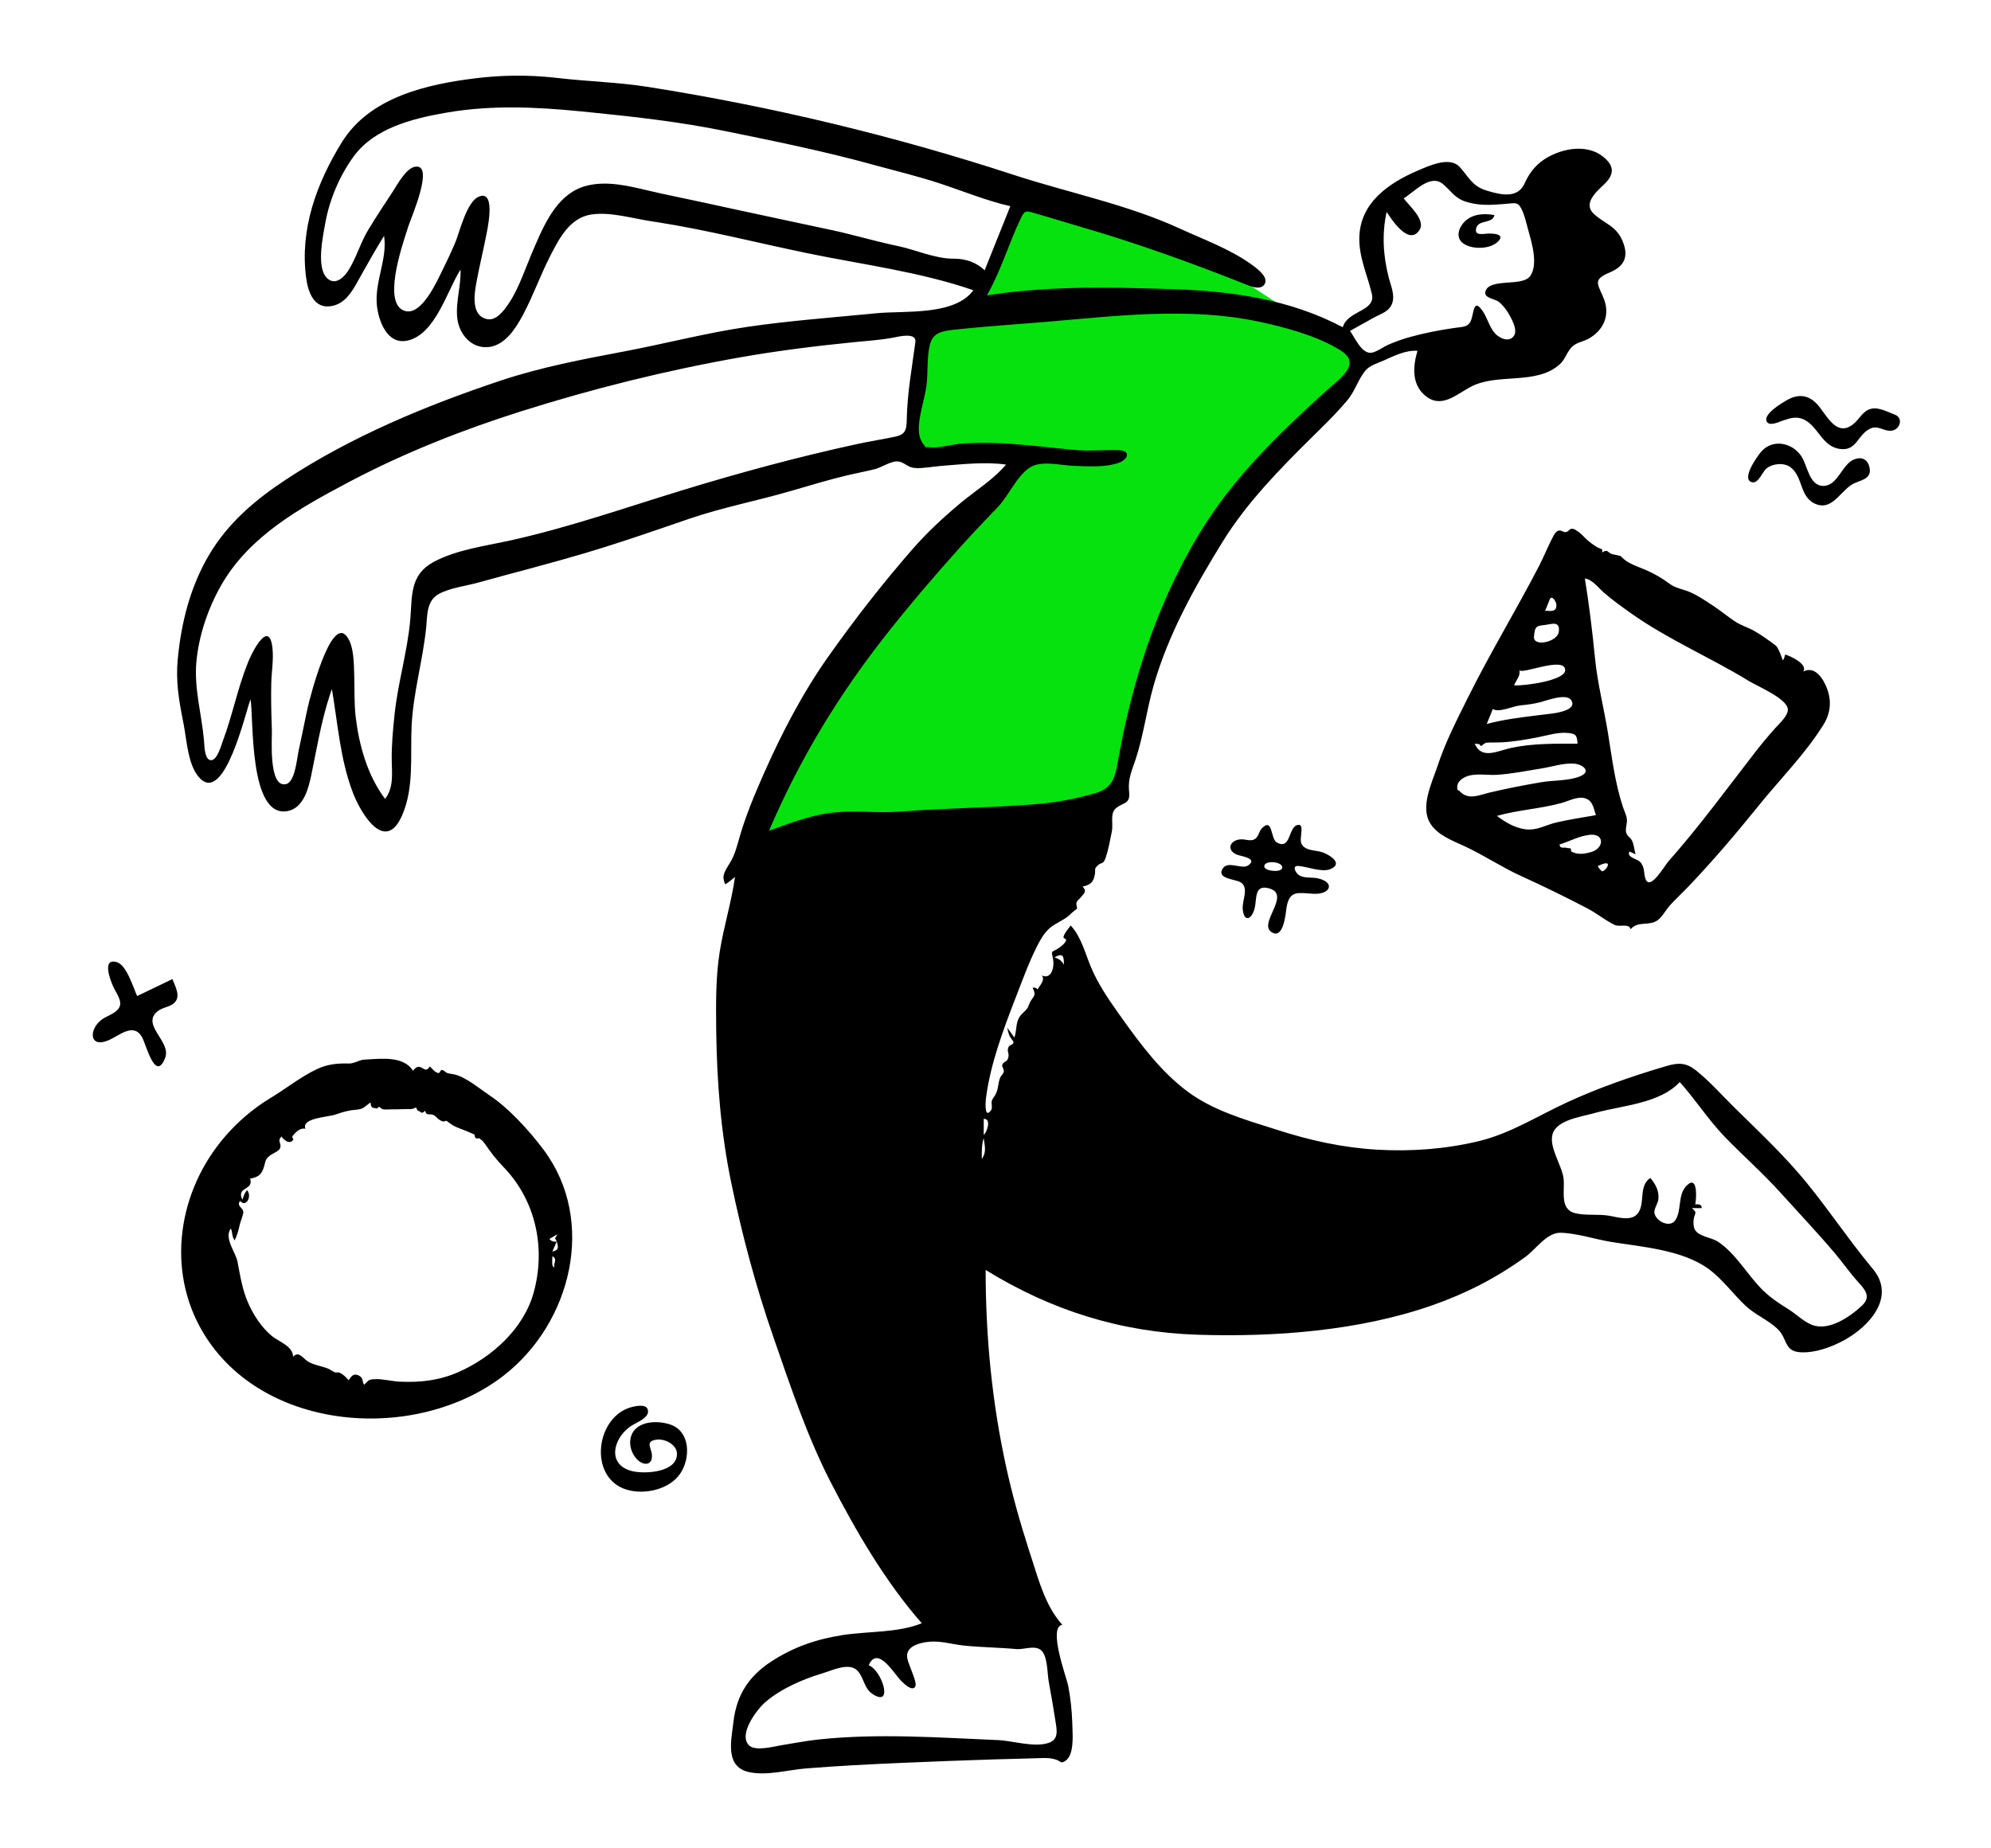 <svg viewBox="124.928 24.576 774.144 718.848" xmlns="http://www.w3.org/2000/svg" xmlns:xlink="http://www.w3.org/1999/xlink" overflow="visible" width="716.8px" height="665.6px"><rect id="Blush Background Color" fill="none" x="124.928" y="24.576" width="774.144" height="718.848"/><g id="Master/Doodles/Zombieing" stroke="none" stroke-width="1" fill="none" fill-rule="evenodd"><path d="M525.318,94.758 C522.223,102.949 519.13,111.141 516.035,119.332 C514.051,124.581 512.069,129.829 510.086,135.078 C509.382,136.939 508.991,138.848 507.631,140.14 C504.425,143.182 498.671,145.118 494.818,147.258 C492.237,148.692 489.655,150.126 487.074,151.56 C485.743,152.3 482.792,153.229 481.859,154.457 C480.833,155.81 481.318,158.295 481.318,160.166 L481.318,176.32 L481.318,206.758 C494.651,205.091 507.985,203.425 521.318,201.758 C503.554,222.255 485.791,242.751 468.027,263.248 C463.649,268.299 458.334,273.161 455.072,279.038 C448.13,291.548 441.344,304.148 434.482,316.702 C428.094,328.387 421.706,340.073 415.318,351.758 L472.787,349.312 C487.666,348.679 502.951,349.631 517.287,345.414 C529.105,341.938 540.922,338.463 552.74,334.987 C554.312,334.524 559.208,334.001 560.322,332.736 C561.365,331.551 561.343,327.074 561.638,325.558 C567.216,296.888 574.317,265.294 590.597,240.615 C602.269,222.924 618.019,207.435 632.443,192.008 C638.073,185.987 643.801,180.038 649.231,173.834 C650.622,172.245 652.631,170.442 653.551,168.512 C654.145,167.265 654.975,164.889 654.606,163.782 C654.446,163.302 650.735,161.58 650.203,161.238 C646.442,158.821 642.714,156.353 638.978,153.897 C628.48,146.995 617.992,140.076 607.434,133.266 C599.203,127.956 590.995,122.326 582.313,117.763 C573.314,113.033 563.403,109.704 553.968,105.967 C544.434,102.19 534.882,98.456 525.318,94.758" id="Accent" fill="#05e20e"/><path d="M310.303,54.962 C320.331,53.754 330.377,53.681 340.407,54.76 L341.611,54.894 C353.386,56.268 365.235,56.539 376.959,58.39 C425.001,65.975 472.827,77.459 519.056,92.58 C540.47,99.583 563.196,104.059 583.719,113.488 C592.803,117.663 602.824,121.293 611.057,127.096 L612.225,127.941 C614.305,129.477 618.408,132.694 616.478,135.33 C614.745,137.699 610.392,135.624 608.307,134.779 L608.165,134.722 C587.349,126.464 566.244,118.924 544.716,112.666 C540.001,111.296 535.307,109.831 530.595,108.448 L526.448,107.258 C523.895,106.544 523.286,106.518 521.99,109.184 C517.151,119.139 514.214,129.765 508.652,139.455 C531.571,135.809 554.997,136.222 578.141,136.948 L581.295,137.048 C604.033,137.781 626.686,141.076 647.027,151.844 C648.934,145.214 659.945,145.754 658.339,138.9 C656.583,131.405 653.206,124.618 653.471,116.633 C653.911,103.39 664.81,95.849 675.892,91.051 L678.206,90.061 C682.805,88.127 689.181,85.863 692.533,89.563 C696.002,93.392 697.377,96.948 702.66,98.596 L703.677,98.908 C708.996,100.501 715.172,101.672 717.757,95.861 C720.459,89.786 724.666,86.037 731.052,83.782 C736.699,81.787 743.614,81.646 748.458,85.68 C753.005,89.468 752.345,92.759 748.531,96.389 L747.592,97.267 C744.559,100.131 740.81,104.197 744.623,107.728 C748.887,111.678 753.393,112.373 755.853,118.409 C758.391,124.637 756.336,128.179 750.843,130.539 L750.566,130.656 C743.544,133.565 746.699,135.556 748.729,141.296 C750.95,147.575 748.181,153.259 742.476,156.364 C740.598,157.386 738.225,157.734 736.557,159.105 C734.285,160.975 733.675,164.174 731.488,166.176 C722.308,174.583 707.251,169.434 696.723,175.043 C690.947,178.12 685.236,183.727 678.935,178.33 C673.741,173.881 674.315,166.948 676.075,161.015 C671.646,160.657 666.97,162.966 663.046,164.736 C660.693,165.797 657.556,166.653 655.871,168.654 C653.097,171.949 651.779,176.675 648.893,180.146 C645.543,184.177 641.853,187.907 638.122,191.584 L635.451,194.218 C622.671,206.838 609.724,220.016 600.289,235.311 C589.365,253.018 579.206,271.155 573.455,291.271 C570.761,300.697 569.573,310.532 566.5,319.847 C565.013,324.353 563.533,327.292 563.906,331.928 L563.953,332.431 C564.491,337.489 561.804,336.424 558.801,338.939 C556.43,340.925 557.828,345.062 557.252,347.875 L556.983,349.211 C556.39,352.194 555.714,355.695 554.76,358.363 C553.839,360.936 553.099,359.776 551.638,361.262 C550.182,362.741 551.016,362.596 550.603,364.815 C550.037,367.848 548.683,368.767 545.851,369.393 C547.759,371.337 546.316,372.097 545.101,373.623 C544.425,374.473 543.818,374.677 543.497,375.648 C543.257,376.375 543.866,377.37 543.621,378.155 L543.591,378.228 L543.598,378.204 C543.659,377.79 541.469,379.835 541.445,379.805 L541.477,379.762 C539.137,382.4 535.471,383.345 532.887,385.707 C530.844,387.574 529.417,390.093 528.181,392.534 C525.11,398.595 522.725,405.121 520.275,411.449 L519.513,413.419 C514.929,425.298 510.138,438.23 508.415,450.828 L508.279,451.877 C508.079,453.5 507.708,460.044 510.346,456.245 C510.892,455.457 510.283,453.584 510.566,452.704 C510.889,451.704 511.556,451.118 512.014,450.238 C513.197,447.969 512.887,446.237 513.739,443.871 C514.074,442.941 515.022,442.356 515.227,441.31 C515.373,440.57 514.453,439.22 514.571,438.877 C515.194,437.07 516.504,437.918 516.992,435.798 C517.418,433.951 516.289,433.672 517.07,431.779 C517.486,430.77 518.946,431.051 519.011,429.881 C519.027,429.568 517.835,428.228 517.557,427.654 C517.115,426.736 516.735,425.238 516.545,424.226 L519.338,428.086 L519.338,428.086 C520.108,425.988 519.931,423.678 520.622,421.577 C521.463,419.019 523.129,418.502 524.571,416.448 C524.445,416.627 525.279,414.611 525.575,414.072 L525.611,414.01 C527.022,411.707 527.882,411.63 526.426,408.73 C527.204,408.549 527.855,408.758 528.378,409.359 C529.139,407.913 531.468,405.698 530.002,403.943 C533.984,405.743 534.904,400.234 534.418,397.792 L534.068,396.078 C533.688,394.107 534.164,394.991 536.785,393.146 L537.101,392.919 C537.994,392.264 539.224,391.228 539.462,390.21 C539.603,389.602 538.225,389.626 538.459,388.861 C538.973,387.178 540.231,385.949 541.242,384.516 C545.364,388.951 546.865,395.373 549.162,400.814 C551.809,407.084 555.709,412.894 559.638,418.426 L561.234,420.67 C568.551,430.922 576.512,441.524 586.613,449.051 C596.503,456.422 608.467,459.849 620.069,463.536 L621.649,464.04 C634.415,468.145 647.076,470.938 660.5,471.709 C673.587,472.461 686.864,471.487 699.633,468.454 C712.143,465.483 722.65,458.642 734.185,453.314 C746.077,447.822 758.837,443.349 771.42,439.608 L772.992,439.144 C777.599,437.795 780.546,437.842 784.376,440.888 C789.51,444.97 793.966,450.024 798.617,454.631 L800.987,456.968 C810.088,465.909 819.333,474.678 827.412,484.592 C836.315,495.519 844.13,507.287 853.154,518.119 C862.206,528.983 851.776,540.43 841.982,545.793 C837.073,548.481 830.832,550.771 825.14,550.508 C818.481,550.199 820.076,545.212 816.06,541.395 C812.338,537.857 807.379,535.936 803.629,532.398 C798.699,527.748 794.74,522.099 789.216,518.063 C779.046,510.633 763.368,509.528 751.356,507.57 C745.075,506.546 737.992,504.152 731.667,504.016 C726.367,503.903 722.041,510.515 718.003,513.434 C706.737,521.579 694.967,527.625 681.827,532.229 C653.452,542.17 620.623,544.624 590.741,543.679 C560.685,542.729 533.686,534.209 508.168,518.48 C508.168,544.255 510.601,569.721 516.106,594.912 C518.531,606.012 521.582,616.793 525.051,627.582 L526.094,630.806 C528.929,639.658 531.634,649.502 537.99,656.486 C532.27,657.314 539.626,676.987 540.232,680.039 C541.185,684.833 541.68,689.765 541.856,694.658 L541.912,696.405 C542.051,700.061 542.448,706.969 539.368,709.259 C537.328,710.776 537.462,709.549 535.63,708.958 C533.313,708.211 531.746,708.251 529.162,708.343 C523.396,708.55 517.625,708.64 511.857,708.819 C499.594,709.199 487.332,709.67 475.073,710.205 C462.782,710.741 450.5,711.362 438.236,712.356 C431.225,712.925 423.403,715.226 416.406,713.825 C407.101,711.962 409.045,702.488 409.988,695.179 L410.109,694.196 C411.325,683.778 416.101,676.422 424.899,670.708 C433.595,665.062 442.422,662.061 452.626,660.471 C462.388,658.95 474.12,659.656 483.339,655.88 C469.226,639.831 457.627,619.897 447.877,600.937 C438.748,583.186 432.185,563.435 425.645,544.601 C418.851,525.04 413.463,504.917 409.269,484.64 C405.237,465.144 403.688,445.717 403.414,425.865 L403.394,424.162 C403.295,414.4 403.233,404.459 404.761,394.793 C406.311,384.982 409.326,375.462 410.723,365.621 L409.815,366.378 C408.905,367.134 407.979,367.876 406.976,368.503 C405.034,365.064 407.349,362.609 408.992,359.761 C410.783,356.656 411.593,353.229 412.585,349.815 C415,341.504 418.394,333.424 421.89,325.517 C428.906,309.649 436.976,294.118 446.999,279.925 C457.16,265.538 468.097,251.501 479.669,238.221 C485.42,231.621 491.936,225.586 498.669,219.997 C504.507,215.151 511.168,211.107 516.1,205.257 C507.894,204.117 499.151,205.137 490.926,205.768 C487.55,206.027 484.098,206.776 480.703,206.58 C477.55,206.397 476.516,204.069 473.766,204.024 C471.094,203.981 467.67,206.404 465.071,207.046 C461.565,207.913 458.008,208.565 454.494,209.402 C446.943,211.202 439.586,213.457 432.139,215.613 C419.041,219.404 405.828,221.921 392.887,226.348 L381.286,230.325 C371.612,233.632 361.914,236.88 352.118,239.78 C338.41,243.837 324.547,247.352 310.774,251.176 C306.124,252.467 299.896,253.22 295.637,255.532 C290.676,258.226 291.135,263.79 290.628,268.727 C289.32,281.471 285.625,293.885 284.978,306.755 C284.394,318.369 286.065,330.924 281.195,341.863 C274.702,356.449 265.389,341.331 262.125,332.811 C257.211,319.982 256.26,305.988 253.979,292.556 C251.165,300.449 249.413,308.71 247.774,316.946 L246.037,325.68 C244.883,331.313 242.944,338.717 236.921,339.977 C221.532,343.199 223.617,303.583 222.342,296.551 L222.228,296.846 C220.252,302.246 212.416,336.195 203.017,327.611 C197.992,323.022 197.588,312.529 196.34,306.262 L196.011,304.598 C194.442,296.608 193.244,289.336 194.03,281.015 C195.38,266.732 198.919,252.691 206.284,240.274 C213.602,227.934 224.126,218.999 235.973,211.181 C261.435,194.38 290.816,182.194 319.715,172.565 C335.28,167.379 351.338,164.333 367.424,161.292 C383.595,158.235 399.552,154.024 415.85,151.652 C431.381,149.392 447.184,148.174 462.826,146.681 L465.757,146.397 C476.739,145.32 496.031,147.488 503.403,137.454 C482.437,130.22 460.293,127.497 438.66,123.014 C419.324,119.007 400.162,114.086 380.645,111.007 L378.097,110.616 C370.743,109.52 362.211,106.863 354.766,108.011 C346.424,109.296 342.285,117.439 338.791,124.279 C335.063,131.576 332.321,139.348 328.504,146.597 L328.042,147.464 C325.296,152.543 321.212,158.769 315.106,159.531 C308.259,160.386 303.384,154.496 302.717,148.257 C302.041,141.941 304.25,135.73 303.984,129.428 C298.735,137.61 294.242,154.665 283.325,157.045 C275.36,158.782 271.97,149.089 271.438,142.954 C270.656,133.913 275.631,125.186 274.262,116.311 C271.391,120.915 268.718,125.617 266.069,130.342 L263.801,134.394 C261.547,138.42 258.969,142.545 254.114,143.559 C247.115,145.021 244.713,138.304 243.96,132.632 C241.454,113.748 248.01,95.849 257.831,79.929 C268.71,62.297 291.041,57.285 310.303,54.962 Z M499.565,664.544 C495.111,664.067 490.692,662.639 486.187,663.085 L485.779,663.129 C482.849,663.464 478.398,664.473 477.684,667.773 C477.289,669.601 478.586,672.133 479.197,673.892 L479.276,674.126 C479.65,675.286 481.667,679.55 480.657,680.74 C479.407,682.214 476.647,679.606 475.489,678.453 L475.247,678.209 C472.563,675.514 466.092,664.295 462.697,672.241 C467.753,674.037 472.487,688.626 464.396,683.54 C460.904,681.345 461.001,677.478 458.564,674.581 C455.388,670.804 448.666,674.181 444.634,675.384 C437.089,677.634 428.532,681.37 422.515,686.551 L422.264,686.774 C418.903,689.834 411.848,699.334 416.269,703.462 C418.679,705.711 425.828,703.826 428.496,703.375 L433.544,702.51 C436.904,701.938 440.263,701.399 443.673,701.043 C454.994,699.86 466.393,699.678 477.766,699.908 C489.5,700.146 501.219,700.832 512.943,701.325 C518.878,701.575 527.014,704.324 532.708,702.398 C536.561,701.094 535.897,697.633 535.36,694.225 C534.541,689.027 533.68,683.837 532.708,678.664 C532.12,675.534 532.319,668.79 529.836,666.473 C527.419,664.218 522.99,666.198 520.116,665.929 C513.278,665.287 506.395,665.276 499.565,664.544 Z M371.133,571.657 L371.657,571.549 C373.754,571.142 377.152,570.823 376.879,573.835 C376.655,576.308 371.748,578.142 370.038,579.333 C363.418,583.941 360.799,594.038 370.439,596.65 L370.782,596.737 C375.888,597.936 388.468,597.197 388.132,589.756 C387.98,586.378 383.457,584.091 380.399,584.459 C375.485,585.051 378.28,587.602 378.417,590.539 C378.614,594.783 374.924,594.557 372.607,592.12 C370.609,590.018 369.53,586.958 370.084,584.065 C371.408,577.154 380.36,576.74 385.711,578.656 C393.453,581.428 393.4,591.697 389.482,597.585 C385.303,603.865 375.538,606.028 368.604,603.933 C353.335,599.318 356.52,574.838 371.133,571.657 Z M266.819,436.663 L267.714,436.614 C273.702,436.255 281.918,435.355 285.515,440.995 C288.691,436.781 289.865,443.049 292.028,439.322 C293.035,440.207 293.939,441.622 295.365,441.9 C296.047,442.032 296.118,440.595 296.76,440.699 C297.678,440.848 298.116,441.674 298.921,441.921 C299.963,442.241 301.06,442.261 302.12,442.566 C306.442,443.809 311.381,447.929 315.008,450.4 L315.379,450.649 C322.592,455.445 330.619,464.141 336.29,471.735 C357.005,499.469 347.037,539.125 320.844,559.498 C286.941,585.866 227.11,581.713 203.915,542.852 C189.312,518.384 194.209,487.577 212.523,466.471 C217.401,460.85 223.117,455.931 229.447,452.011 L230.18,451.563 C236.105,447.992 241.831,443.375 248.069,440.412 C251.782,438.648 255.348,438.143 259.365,438.174 L260.647,438.196 C261.246,438.197 261.645,438.144 262.601,437.86 C264.188,437.388 265.029,436.751 266.819,436.663 Z M269.001,453.308 C266.621,455 266.401,455.855 263.775,456.12 L263.473,456.147 C260.763,456.361 258.556,456.937 256.051,457.812 L255.468,458.019 C252.722,459.009 242,459.341 243.678,463.536 C241.559,463.23 240.157,464.658 238.904,466.114 C238.058,467.098 239.221,467.401 238.944,467.828 C237.561,469.97 235.035,467.719 234.387,466.582 C232.468,468.519 234.659,469.132 233.798,471.199 C233.353,472.269 230.921,473.204 230.061,473.854 C227.561,475.746 228.371,476.37 227.27,479.233 C226.28,481.806 224.783,482.462 222.179,482.963 C223.74,487.661 216.605,485.985 219.183,491.189 L219.489,490.262 C219.832,489.253 220.218,488.315 220.971,487.467 C222.952,489.464 220.836,494.474 218.214,491.621 C216.95,493.879 219.23,493.979 219.527,495.821 C219.673,496.721 218.387,499.753 218.165,500.786 C217.713,502.895 217.163,505.051 216.163,506.978 C215.052,505.54 215.366,503.916 214.697,502.33 C211.889,506.112 216.565,511.53 217.279,515.278 L217.982,519.054 C218.73,523.03 219.55,526.871 221.214,530.837 C223.262,535.718 226.528,540.764 230.636,544.172 C233.265,546.353 238.874,548.08 238.876,552.244 C241.146,549.752 242.78,552.995 244.764,554.15 C247.032,555.473 249.874,555.852 252.332,556.774 C252.931,556.998 254.844,558.228 255.162,558.326 C255.09,558.304 256.849,558.371 256.793,558.344 C258.572,559.189 259.134,559.932 260.507,561.355 L260.79,560.936 C261.725,559.571 262.626,558.577 264.549,559.604 C266.244,560.51 265.632,561.602 266.477,563.158 L267.308,562.304 C268.422,561.17 268.68,561.081 270.589,560.961 C273.584,560.773 277.246,561.784 280.358,561.926 C288.427,562.294 295.773,561.468 303.245,558.168 C316.248,552.423 328.559,541.332 332.435,527.269 C337.135,510.218 333.406,491.962 321.158,478.927 L320.765,478.513 C317.875,475.509 315.845,472.898 313.557,469.537 C312.547,468.054 312.254,468.088 311.213,467.217 C310.061,467.606 309.468,467.139 309.435,465.817 C308.34,465.323 307.236,464.846 306.125,464.388 C304.455,463.681 302.587,463.133 301.002,462.238 C300.142,461.655 299.294,461.054 298.459,460.435 C297.581,460.89 296.76,460.808 295.994,460.187 C294.829,459.584 294.628,458.72 293.366,458.179 C291.982,457.587 290.672,458.723 290.216,456.54 C288.675,458.257 288.578,456.687 287.325,456.53 L286.656,455.268 L286.656,455.268 C286.122,455.591 285.552,455.803 284.942,455.905 C282.577,455.854 280.09,456.055 277.679,456.008 C276.652,455.987 275.54,456.115 274.56,456.064 C273.914,456.088 273.366,455.888 272.918,455.462 C272.468,454.891 272.028,454.974 271.599,455.71 L271.287,455.64 C269.742,455.323 269.197,455.667 269.001,453.308 Z M778.047,445.397 C770.315,453.796 755.589,454.493 745.054,457.421 L744.077,457.696 C739.295,458.979 730.217,460.267 728.619,465.573 C727.079,470.689 732.204,477.727 732.867,482.798 C733.485,487.532 731.152,494.866 737.399,496.408 C741.536,497.429 746.425,496.652 750.749,497.42 L751.189,497.502 C754.773,498.188 759.727,499.613 762.001,496.119 C764.619,492.097 762.015,485.762 766.609,482.701 C768.703,485.146 770.145,487.938 769.717,491.167 C769.522,492.623 767.886,494.942 768.211,496.427 C768.934,499.733 774.292,502.166 776.311,499.161 C778.948,495.237 777.085,489.226 780.809,485.603 C785.105,481.423 784.581,490.646 784.067,493.003 C785.133,492.818 786.551,492.926 786.585,494.267 L786.583,494.421 L782.734,494.421 C785.212,496.437 783.729,496.275 783.433,499.021 C783.297,500.296 783.366,501.969 784.105,503.072 C785.755,505.531 790.397,505.861 792.775,507.401 C799.851,511.982 804.387,520.531 810.378,526.383 C813.381,529.315 816.711,531.516 820.253,533.716 C823.268,535.588 826.095,538.491 829.405,539.813 C835.995,542.446 844.332,536.656 848.91,532.342 C852.75,528.725 849.868,525.915 847.134,522.861 C844.059,519.425 841.449,515.632 838.476,512.112 C831.663,504.043 824.365,496.352 817.295,488.51 C810.502,480.975 802.944,474.288 795.868,467.045 C789.317,460.339 784.293,452.363 778.047,445.397 Z M339.719,513.143 L339.714,513.297 C339.667,514.252 339.314,517.598 340.454,517.394 C340.079,515.751 341.814,514.329 339.719,513.143 Z M341.387,507.376 L339.709,511.32 C341.988,510.865 342.088,509.914 341.596,508.098 L341.387,507.376 Z M341.665,504.585 L338.563,506.417 C339.242,507.316 340.298,507.68 341.384,507.368 C340.823,505.685 340.287,507.078 341.443,504.991 L341.665,504.585 Z M507.387,467.191 C506.587,469.89 506.662,472.532 506.662,475.307 C508.609,472.678 507.807,470.132 507.387,467.191 Z M507.427,459.709 L507.427,465.975 C508.609,465.006 510.485,459.824 507.595,459.71 L507.427,459.709 Z M169.279,408.966 L169.101,408.602 C167.931,406.123 164.309,396.99 170.363,398.772 C174.193,399.899 176.744,408.726 178.254,411.957 L191.957,405.36 L191.957,405.36 L192.187,405.919 C193.609,409.309 195.589,413.27 191.478,415.467 C189.681,416.427 187.575,416.568 185.776,418.238 C180.188,423.428 191.523,429.802 189.168,435.937 C185.362,445.846 181.718,430.694 180.18,427.982 C176.849,422.104 171.468,427.281 167.122,429.148 C159.442,432.446 159.4,424.663 164.703,420.957 C166.846,419.46 170.94,418.432 171.604,415.53 C172.081,413.453 170.202,410.775 169.279,408.966 L169.279,408.966 Z M538.605,399.78 L538.6,399.155 C538.545,396.103 537.994,395.249 534.947,396.869 L535.416,397.067 C536.912,397.71 537.756,398.229 538.605,399.78 Z M629.274,345.473 C632.554,344.497 629.91,350.569 630.981,352.744 C632.403,355.636 636.523,355.101 639.288,356.108 L639.528,356.198 C642.302,357.286 647.183,360.471 642.26,362.568 C638.941,363.982 633.28,361.642 629.836,361.362 C627.119,361.142 628.697,363.985 629.845,364.826 C631.784,366.249 634.857,365.684 637.091,366.131 C644.093,367.532 642.497,372.423 635.885,372.185 L635.369,372.162 C629.998,371.893 626.451,370.633 625.235,377.08 L625.171,377.483 C624.81,380.07 624.021,389.233 619.913,387.411 C613.067,384.375 627.61,372.51 618.264,370.046 C612.524,368.533 613.701,374.013 612.751,377.82 C611.633,382.307 608.553,383.415 608.13,378.113 C607.854,374.643 610.715,369.77 607.25,367.684 C605.207,366.452 597.596,366.359 600.438,362.241 C602.505,359.243 607.851,362.857 610.259,361.135 C614.078,358.401 607.773,357.653 606.1,357.04 C601.58,355.385 603,351.212 607.462,351.003 C609.146,350.924 611.149,351.869 612.745,350.962 C614.308,350.074 614.412,347.887 615.592,346.696 C619.908,342.342 618.856,350.864 621.433,352.263 C626.833,355.195 625.832,346.497 629.274,345.473 Z M733.714,231.516 C735.313,231.263 734.789,229.989 736.618,230.271 C737.245,230.368 737.692,230.778 738.195,231.118 L738.386,231.241 C739.773,232.086 740.989,233.626 742.203,234.687 C743.345,235.686 744.465,236.465 745.708,237.261 C746.223,237.591 747.808,238.189 747.87,238.213 C747.993,238.26 747.778,239.284 747.891,239.398 C750.153,238.036 749.902,239.417 751.67,240.065 C752.389,240.328 754.915,240.535 755.365,241.077 C757.543,243.711 761.763,244.886 764.808,246.231 C768.328,247.786 770.99,249.317 774.042,251.574 C776.509,253.398 778.971,253.616 781.713,254.729 C784.875,256.012 788.064,258.218 790.925,260.084 C793.888,262.017 796.598,264.325 799.55,266.271 C801.985,267.877 804.638,268.588 807.152,270.023 C809.893,271.588 812.949,273.806 815.461,275.707 C816.307,276.346 818.233,281.329 818.029,281.309 C818.602,281.365 819.007,279.125 819.038,279.133 L819.271,279.203 C821.558,279.922 827.806,282.92 826.111,285.733 C830.742,283.344 833.984,288.792 835.33,292.4 C837.173,297.346 836.667,302.041 833.874,306.518 C826.841,317.796 817.114,327.53 808.788,337.833 C800.071,348.622 791.224,359.084 781.643,369.129 C779.229,371.658 776.661,374.046 774.295,376.62 C772.718,378.337 771.336,381.083 769.445,382.477 C766.23,384.847 761.732,382.603 758.953,385.969 C758.231,383.454 754.807,385.326 752.59,384.229 C748.965,382.435 745.683,379.707 742.046,377.813 C733.518,373.372 725.022,369.212 716.273,365.235 C708.936,361.9 702.246,357.404 694.989,353.964 L694.218,353.605 C689.538,351.456 683.962,349.386 681.102,344.904 C677.082,338.604 681.479,329.485 683.702,323.001 L683.913,322.372 C686.877,313.343 691.271,304.788 695.482,296.292 C704.225,278.656 714.484,261.846 723.51,244.373 C725.055,241.384 726.313,238.224 727.811,235.215 L728.848,233.199 C729.295,232.336 729.873,231.346 730.724,231.018 C732.012,230.522 732.729,231.672 733.714,231.516 Z M741.16,249.555 C742.829,259.839 744.08,270.185 745.101,280.552 C746.067,290.367 748.528,299.77 750.108,309.477 C751.705,319.287 752.824,328.872 755.943,338.38 C756.469,339.984 757.35,341.591 757.503,343.291 C757.658,344.996 756.732,346.918 757.278,348.572 C757.673,349.769 758.812,350.272 759.395,351.335 C760.333,353.046 760.287,355.029 760.913,356.839 L758.496,355.753 L758.496,355.753 C757.288,358.018 761.435,358.6 762.508,359.656 C764.593,361.706 763.934,364.177 764.734,366.376 C766.499,371.226 771.966,361.461 773.781,359.416 C785.835,345.82 796.309,331.37 807.431,317.055 C809.861,313.929 812.338,310.943 814.971,307.988 L815.281,307.649 C816.933,305.876 820.022,302.987 820.084,300.653 C820.195,296.462 808.874,291.778 804.947,289.444 L804.768,289.336 C789.79,280.167 773.35,273.212 759.017,263.031 C755.444,260.493 751.848,257.916 748.536,255.04 C746.429,253.21 744.139,249.973 741.16,249.555 Z M747.781,363.398 C748.962,363.876 753.201,357.939 746.176,361.419 C746.562,362.201 747.097,362.861 747.781,363.398 Z M623.379,362.378 C624.51,359.679 616.317,358.841 616.515,361.577 C616.649,363.408 622.727,363.931 623.379,362.378 Z M743.509,355.976 C748.665,354.554 748.93,348.717 743.196,349.233 C739.07,349.605 735.227,351.812 731.319,353.008 C731.494,355.01 733.294,353.864 734.322,354.387 C734.624,354.541 735.163,354.338 735.516,354.502 C735.92,354.691 735.662,355.612 735.886,355.731 C738.247,356.991 740.447,356.82 743.509,355.976 Z M614.413,149.669 C587.243,143.911 559.018,147.426 531.662,149.756 C520.674,150.692 509.525,151.376 498.552,152.527 L495.564,152.853 C491.202,153.348 487.66,153.966 486.498,158.599 C485.222,163.69 485.826,169.436 485.144,174.664 C484.407,180.313 481.326,188.331 482.411,193.942 C482.604,194.941 483.39,196.709 484.042,197.461 L484.395,197.879 C485.51,199.238 484.332,198.221 486.584,198.516 C489.991,198.96 494.561,197.481 498.033,197.185 C513.188,195.89 527.679,198.173 542.712,199.562 C548.514,200.099 554.147,199.502 559.874,199.641 C564.73,199.758 563.663,203.291 559.784,204.615 C554.431,206.442 547.751,205.943 542.262,205.743 C537.406,205.566 529.748,203.532 525.366,206.384 C520.232,209.725 517.167,217.323 512.889,221.797 L508.78,226.094 C505.361,229.677 501.962,233.276 498.644,236.961 C488.662,248.052 478.726,259.69 469.488,271.409 C450.937,294.938 435.717,320.055 423.953,347.646 L428.352,346.062 C434.812,343.743 441.33,341.538 448.17,340.679 C457.042,339.566 465.991,340.926 474.884,340.218 C492.469,338.815 510.117,338.785 527.711,337.34 C535.494,336.701 542.739,335.336 550.245,333.235 C557.237,331.279 558.355,327.722 559.559,320.926 C565.157,289.337 574.698,259.564 591.324,231.997 C604.361,210.379 622.286,193.194 640.845,176.346 L641.313,175.93 C643.938,173.637 648.487,170.207 649.46,166.949 C650.457,163.615 647.692,161.72 644.951,160.111 C636.187,154.963 624.224,151.748 614.413,149.669 Z M741.094,335.003 C738.211,334.224 734.696,336.157 732.021,336.89 C723.805,339.142 715.182,339.562 706.959,341.89 C710.246,344.38 713.867,346.541 718.034,347.099 C722.473,347.695 725.915,345.413 730.093,344.436 C735.168,343.25 740.333,342.521 745.459,341.599 L745.306,341.142 C744.467,338.543 744.119,335.821 741.094,335.003 Z M480.843,157.658 C481.375,153.693 474.39,155.47 472.454,155.844 C467.325,156.833 462.127,157.137 456.931,157.657 C442.146,159.137 427.285,160.983 412.65,163.564 C383.884,168.638 355.29,175.768 327.442,184.58 C304.896,191.715 282.809,200.429 261.84,211.392 L260.142,212.285 C241.378,222.234 221.788,233.156 210.94,252.178 C205.809,261.175 202.183,271.809 201.269,282.153 C200.364,292.397 203.363,302.465 204.251,312.604 L204.288,313.137 C204.42,315.328 204.611,320.33 207.059,320.221 C209.346,320.119 210.832,314.868 211.527,312.874 L211.628,312.594 C215.343,302.692 217.297,292.284 221.25,282.48 L221.802,281.147 C223.516,277.111 229.613,265.687 230.858,276.53 C231.365,280.946 230.511,285.736 230.407,290.15 C230.28,295.586 230.386,301.023 230.568,306.455 L230.64,308.492 C230.752,311.519 229.199,331.4 236.274,329.486 C239.625,328.58 240.394,319.641 240.962,316.901 L240.994,316.752 C242.026,312.153 242.916,307.524 243.893,302.913 L244.647,299.459 C245.417,296.044 253.514,264.064 259.74,272.044 C262.604,275.716 262.506,282.71 262.657,287.107 C262.844,292.568 262.585,298.048 263.239,303.484 C264.584,314.667 267.819,326.143 274.644,335.267 C278.046,331.008 277.321,325.412 277.242,320.351 C277.149,314.414 277.71,308.479 278.326,302.579 C279.614,290.232 283.277,278.272 284.418,265.92 L284.509,264.844 C285.191,256.025 284.39,248.058 293.534,243.124 C302.378,238.353 313.74,236.901 323.45,234.746 C346.023,229.737 367.737,222.13 389.814,215.368 C412.53,208.412 435.31,202.232 458.529,197.2 C463.34,196.158 468.209,195.41 472.998,194.406 C476.883,193.591 477.383,191.805 477.479,188.308 L477.49,187.82 C477.67,177.706 479.495,167.693 480.843,157.658 Z M736.948,321.562 C732.819,321.276 728.646,322.726 724.606,323.379 C718.771,324.323 712.767,325.549 706.868,325.916 C703.17,326.147 698.289,325.132 694.807,326.702 C693.326,327.37 691.604,328.592 691.537,330.489 C691.476,332.219 691.912,331.747 692.427,332.227 L692.489,332.289 C695.778,335.836 699.784,333.893 703.721,332.911 L703.962,332.852 C710.649,331.254 717.401,329.949 724.177,328.793 C728.761,328.011 735.105,328.288 739.336,326.482 C743.982,324.5 740.136,321.783 736.948,321.562 Z M734.391,309.617 C730.524,309.3 726.697,310.565 722.94,311.299 C718.328,312.2 713.595,313.018 708.899,313.283 C706.861,313.398 704.814,313.258 702.779,313.435 C702.36,313.472 700.778,314.753 700.821,314.763 L700.041,313.968 L698.329,313.8 C701.068,320.12 707.094,316.614 712.562,315.437 C720.961,313.628 729.764,313.808 738.31,313.808 L738.261,313.169 C738.028,310.484 737.506,309.872 734.391,309.617 Z M735.875,296.926 C734.057,294.013 726.216,297.059 723.846,297.669 C721.173,298.356 718.578,298.659 715.82,298.951 C713.28,299.219 707.503,301.903 705.384,300.289 L702.999,306.146 L702.999,306.146 C709.083,304.506 715.504,303.662 721.817,302.89 L725.588,302.429 C727.377,302.208 738.662,301.389 735.875,296.926 Z M733.501,285.116 C733.192,279.591 716.224,287.193 715.676,285.13 C716.276,287.395 714.369,289.143 713.652,291.095 L713.904,291.118 C717.543,291.362 733.733,289.251 733.501,285.116 Z M731.01,270.379 C731.661,265.923 728.296,267.285 725.764,267.618 L724.503,267.771 C722.156,268.086 721.689,268.523 721.373,272.163 C721.01,276.362 730.443,274.263 731.01,270.379 Z M730.086,259.755 C730.049,258.644 728.319,255.742 727.492,257.708 L727.438,257.846 C726.887,259.284 726.303,260.712 725.689,262.124 L725.997,262.128 C728.103,262.177 730.183,262.638 730.086,259.755 Z M809.531,200.463 L809.589,200.393 C813.931,195.196 821.572,196.509 825.289,201.944 C827.727,205.51 828.343,213.697 834.022,213.547 C839.511,213.402 841.083,205.295 845.713,203.305 C848.407,202.146 850.885,202.921 851.726,205.938 C852.944,210.301 849.518,211.097 846.397,212.313 C841.029,214.404 838.025,222.803 831.648,220.847 C824.513,218.659 826.24,210.265 821.229,206.377 C818.663,204.385 814.294,204.784 811.774,206.763 C810.255,207.957 808.671,212.664 806.244,212.137 C801.686,211.15 808.095,202.215 809.531,200.463 L809.531,200.463 Z M820.033,180.023 L820.134,179.968 C824.79,177.472 828.816,178.458 832.116,182.52 L832.483,182.983 C835.872,187.354 839.536,194.489 845.673,189.405 C848.012,187.468 849.307,184.246 852.524,183.542 C855.551,182.879 858.92,184.824 861.643,185.82 C865.102,187.084 863.706,191.476 860.688,192.029 C857.521,192.61 855.234,189.694 851.951,191.341 C847.054,193.799 846.829,200.329 839.967,199.126 C833.331,197.963 831.908,190.504 826.423,187.784 C823.694,186.43 821.199,187.099 818.554,188.003 L817.985,188.199 C816.668,188.658 812.807,190.545 811.827,188.443 C810.488,185.573 818.012,181.12 820.033,180.023 L820.033,180.023 Z M686.094,96.253 C681.146,91.964 675.013,99.076 670.719,101.726 C672.676,104.472 679.38,110.091 676.878,113.997 C672.73,120.473 665.91,109.776 664.088,106.995 C662.182,115.482 662.749,124.171 664.903,132.559 C665.673,135.555 667.284,139.091 666.341,142.212 C665.275,145.744 662.047,146.498 659.125,148.096 C656.013,149.798 652.925,151.543 649.828,153.272 C651.693,155.793 654.198,161.836 657.811,161.796 C659.761,161.773 662.876,159.434 664.673,158.662 C667.462,157.462 670.3,156.435 673.228,155.629 C678.501,154.177 683.961,153.082 689.385,152.277 L690.741,152.082 C694.086,151.616 696.27,151.866 697.193,148.236 L697.307,147.773 C698.105,144.418 698.421,141.086 701.542,145.737 C703.321,148.389 704.013,151.718 706.145,154.153 C707.751,155.986 711.443,157.899 713.435,155.377 C714.877,153.554 713.589,150.608 712.742,148.825 C711.598,146.414 709.857,143.715 707.752,142.019 C706.052,140.649 701.604,140.55 702.536,137.781 C704.245,132.704 716.551,136.076 719.722,132.143 C723.342,127.653 720.285,118.209 718.965,113.416 C718.295,110.985 717.702,108.183 716.555,105.919 C715.127,103.105 714.234,103.517 710.703,103.833 L709.314,103.949 C704.406,104.35 699.812,104.564 694.955,103.044 C690.646,101.696 689.292,99.026 686.094,96.253 Z M354.653,68.276 L350.417,67.855 C333.447,66.183 316.313,65.41 299.414,68.236 L297.873,68.499 C285.12,70.721 270.431,74.505 262.502,85.334 C257.152,92.641 253.215,101.756 251.526,110.704 L250.897,114.151 C249.824,120.085 248.35,129.961 252.546,133.143 C255.718,135.551 258.967,132.085 260.559,129.484 C263.585,124.542 265.143,118.834 268.194,113.819 C271.16,108.943 274.301,104.15 277.452,99.391 L277.704,99.003 C279.538,96.132 282.782,90.201 286.109,89.468 C294.21,87.688 284.789,109.234 283.734,112.48 L283.337,113.728 C281.049,120.785 273.503,143.089 282.469,145.534 C288.979,147.31 294.873,133.902 297.11,129.346 L297.264,129.036 C298.845,125.873 300.338,122.651 301.747,119.408 C303.643,115.044 306.293,102.826 311.302,100.971 C318.054,98.47 314.272,114.623 313.784,117.091 C312.707,122.527 311.392,127.928 310.363,133.375 L309.992,135.42 C309.255,139.653 308.336,147.311 314.123,148.653 C317.238,149.376 319.68,146.714 321.398,144.482 C326.062,138.431 328.483,130.736 331.434,123.731 L333.031,119.996 C337.156,110.402 342.31,99.486 353.089,96.791 C360.959,94.824 369.266,96.86 376.955,98.686 C384.142,100.393 391.392,101.776 398.607,103.365 C415.227,107.025 431.871,110.517 448.506,114.098 C456.229,115.761 463.799,118.007 471.506,119.718 L473.822,120.214 C480.97,121.684 488.465,125.241 495.802,125.183 C500.23,125.147 504.583,126.559 507.772,129.714 L517.769,104.768 L517.769,104.768 C508.296,102.597 499.302,98.847 490.086,95.834 C482.084,93.217 473.868,91.192 465.734,88.996 L463.703,88.443 C445.036,83.317 426.067,79.472 407.108,75.596 C389.689,72.035 372.286,70.045 354.653,68.276 Z M694.186,111.002 C697.255,107.741 701.825,107.473 705.974,108.217 C705.514,111.553 700.001,110.006 698.998,113.045 C697.911,116.341 701.307,115.555 703.331,115.429 L703.563,115.418 C706.141,115.329 710.366,115.777 707.201,118.692 C704.091,121.557 697.363,121.637 693.987,119.327 C690.827,117.164 691.967,113.359 694.186,111.002 Z" id="Ink" fill="#000000"/></g></svg>
